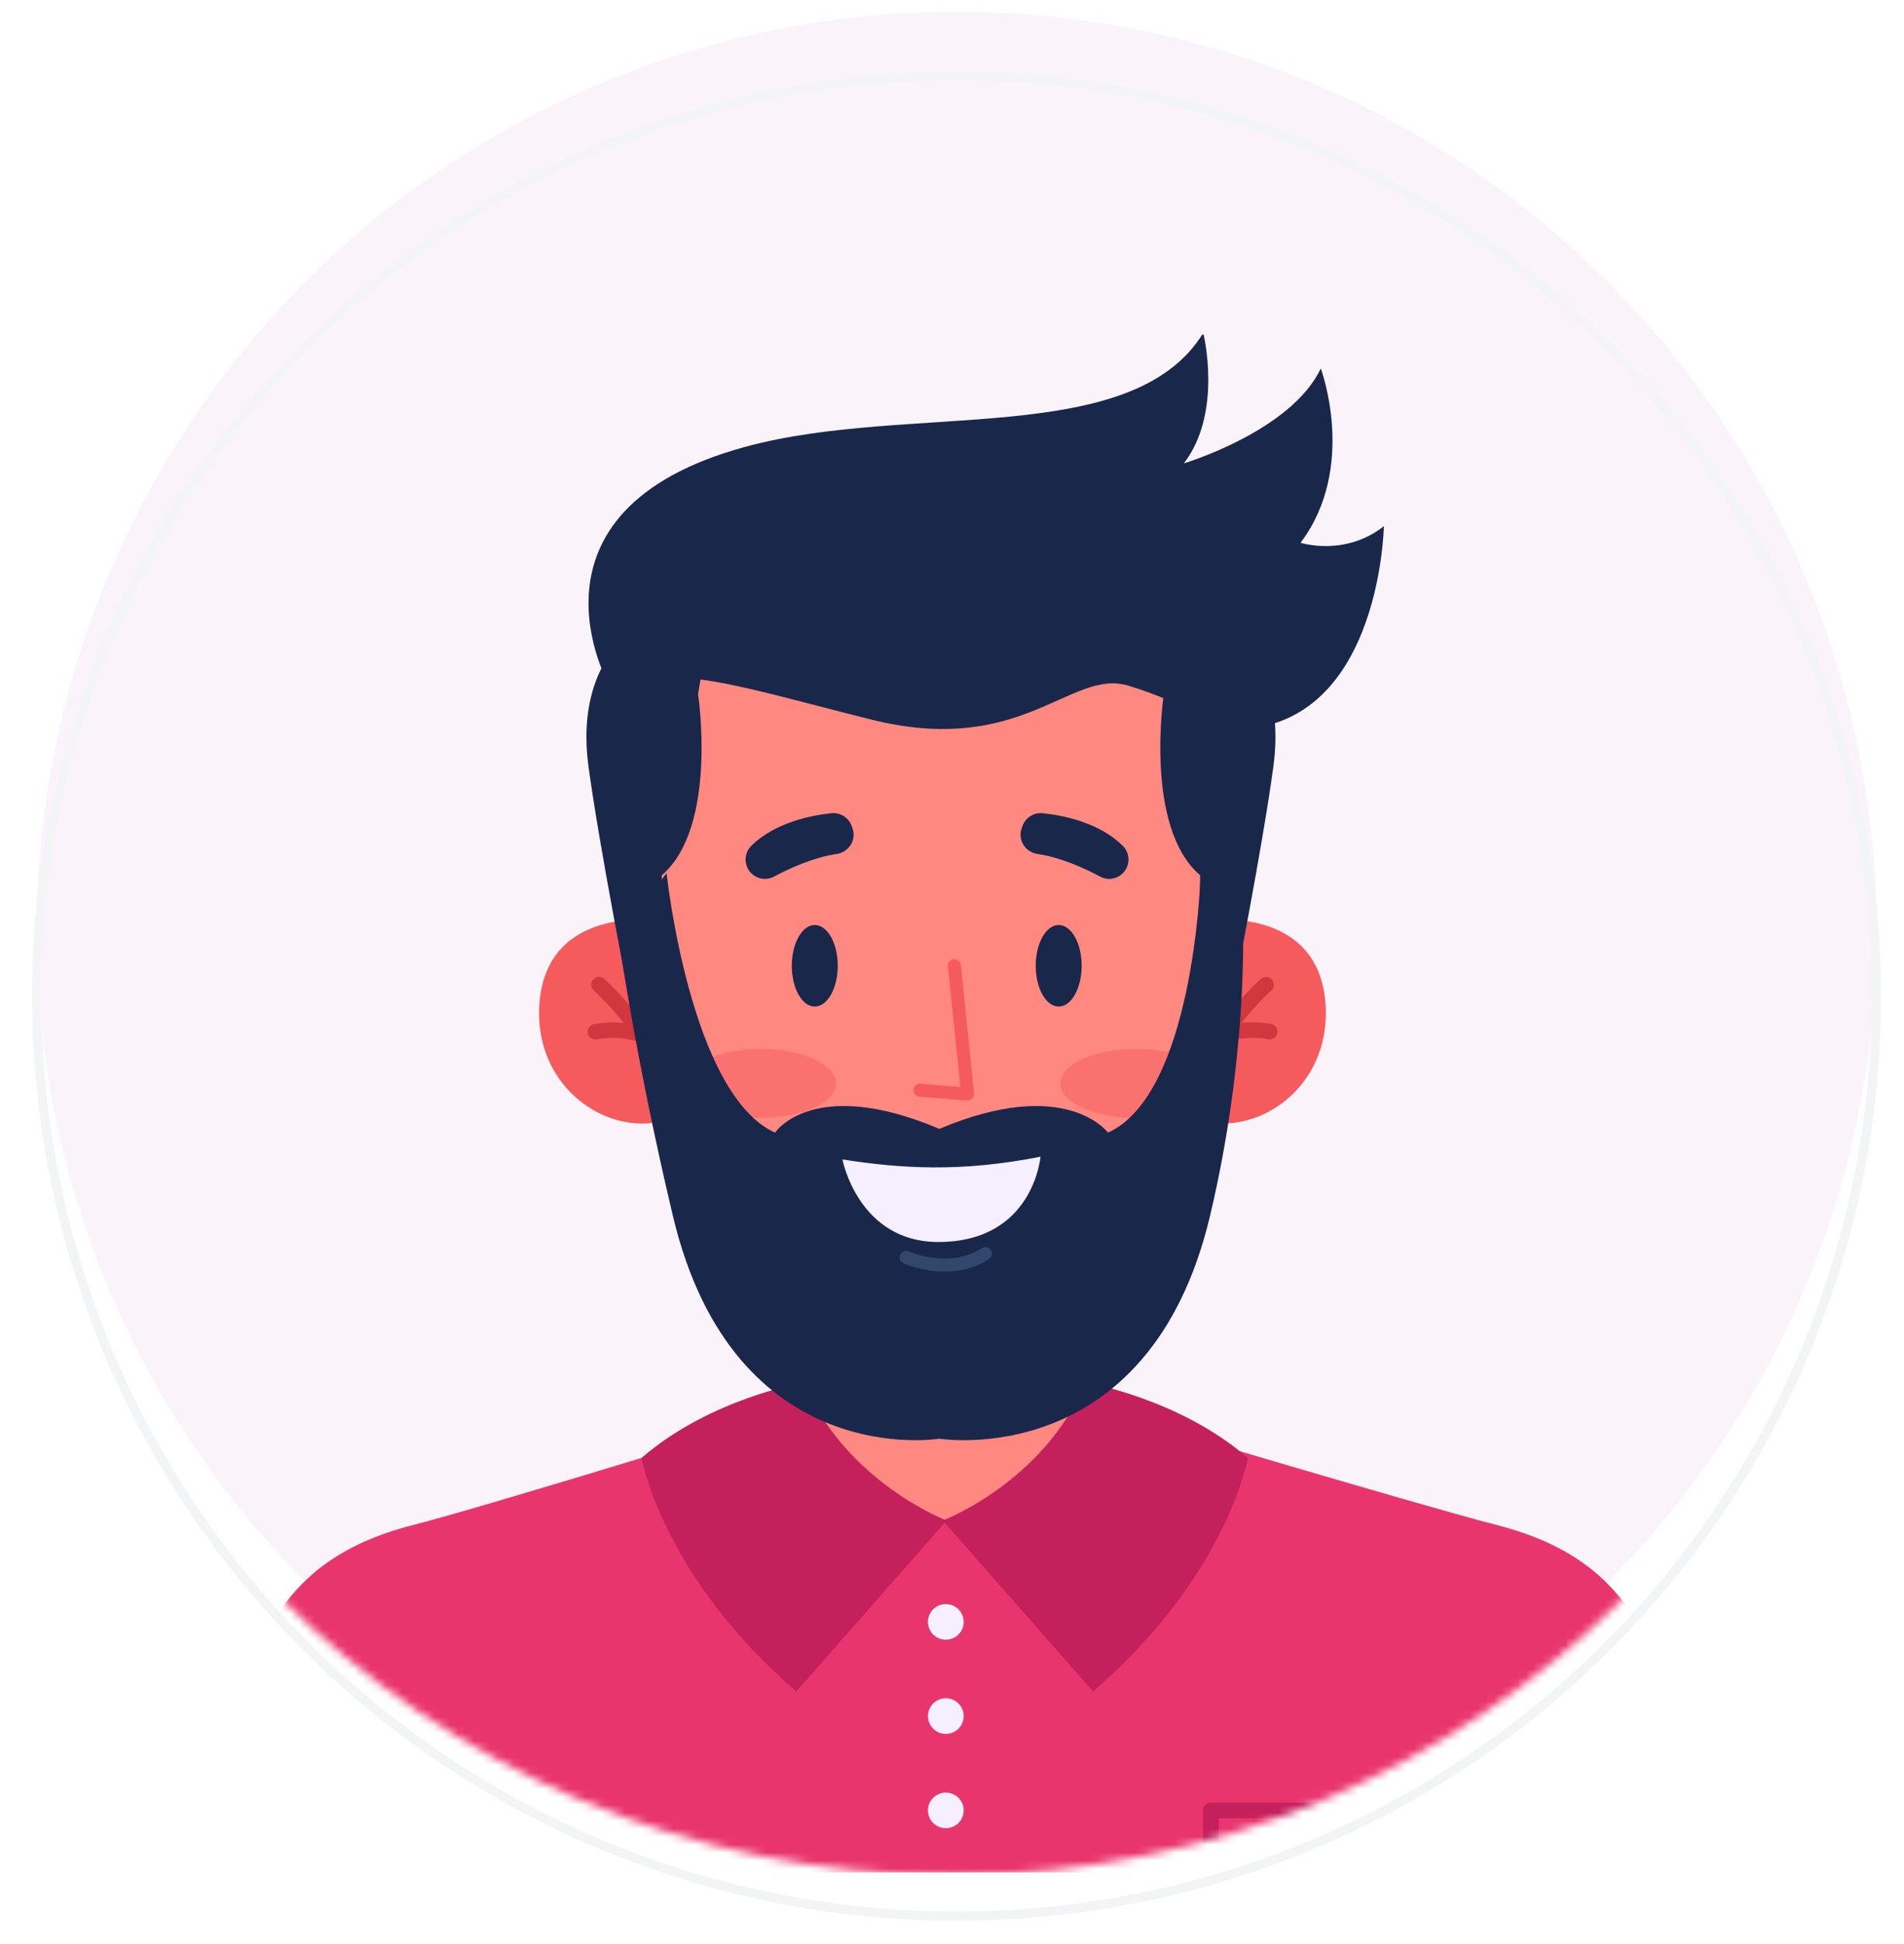 <svg width="239" height="244" viewBox="0 0 239 244" fill="none" xmlns="http://www.w3.org/2000/svg">
<g filter="url(#filter0_i_308_389)">
<circle cx="120.075" cy="124.993" r="115.478" fill="#FBF3FA"/>
</g>
<circle cx="120.075" cy="124.993" r="115.478" stroke="#F3F4F6" stroke-width="1.149"/>
<mask id="mask0_308_389" style="mask-type:alpha" maskUnits="userSpaceOnUse" x="0" y="-4" width="239" height="240">
<path d="M239 115.822C239 181.82 185.498 235.322 119.5 235.322C53.502 235.322 0 181.82 0 115.822C0 49.824 53.502 -3.678 119.5 -3.678C185.498 -3.678 239 49.824 239 115.822Z" fill="white"/>
</mask>
<g mask="url(#mask0_308_389)">
<g clip-path="url(#clip0_308_389)">
<path d="M214.885 235.127H24.86C24.86 235.127 27.41 223.09 31.044 211.002C34.678 198.914 42.189 193.848 51.919 191.372C61.636 188.883 99.993 176.999 99.993 176.999L119.758 175.424L119.872 175.411L119.987 175.424L137.814 176.846C137.814 176.846 178.097 188.883 187.813 191.372C197.543 193.861 205.054 198.914 208.688 211.002C212.322 223.09 214.885 235.127 214.885 235.127Z" fill="#E9356E"/>
<path d="M175.177 226.226H151.994C151.446 226.226 151.012 226.658 151.012 227.204V235.127H152.976V228.182H174.195V235.127H176.159V227.204C176.159 226.671 175.725 226.226 175.177 226.226Z" fill="#C4205C"/>
<path d="M118.725 205.783C119.964 205.783 120.969 204.783 120.969 203.549C120.969 202.314 119.964 201.314 118.725 201.314C117.485 201.314 116.48 202.314 116.48 203.549C116.48 204.783 117.485 205.783 118.725 205.783Z" fill="#F5EFFF"/>
<path d="M118.725 217.605C119.964 217.605 120.969 216.604 120.969 215.37C120.969 214.136 119.964 213.135 118.725 213.135C117.485 213.135 116.48 214.136 116.48 215.37C116.48 216.604 117.485 217.605 118.725 217.605Z" fill="#F5EFFF"/>
<path d="M118.725 229.439C119.964 229.439 120.969 228.438 120.969 227.204C120.969 225.97 119.964 224.969 118.725 224.969C117.485 224.969 116.48 225.97 116.48 227.204C116.48 228.438 117.485 229.439 118.725 229.439Z" fill="#F5EFFF"/>
<path d="M119.988 175.399V175.411H119.873L119.988 175.399Z" fill="#5D46C2"/>
<path d="M119.873 175.411H119.758V175.399L119.873 175.411Z" fill="#5D46C2"/>
<path d="M137.495 181.658C137.495 181.658 132.573 190.826 118.827 190.826C105.54 190.826 99.954 181.201 99.954 181.201L100.77 174.611L100.911 173.507L102.186 163.12L135.06 164.034L135.608 167.983L135.787 169.278L137.495 181.658Z" fill="#FF8881"/>
<path d="M100.898 173.507C100.898 173.507 89.179 175.475 80.534 182.966C80.534 182.966 83.071 197.708 99.954 212.284L118.827 190.826C118.827 190.826 106.203 186.052 100.898 173.507Z" fill="#C4205C"/>
<path d="M136.271 173.507C136.271 173.507 147.99 175.475 156.636 182.966C156.636 182.966 154.098 197.708 137.215 212.284L118.342 190.826C118.342 190.826 130.966 186.052 136.271 173.507Z" fill="#C4205C"/>
<path d="M135.595 167.983C128.148 174.268 116.098 176.656 100.771 174.611L100.911 173.507L102.186 163.12L135.06 164.034L135.595 167.983Z" fill="#19274B"/>
<path d="M89.83 136.1C82.472 146.322 66.647 139.414 67.718 125.853C68.7 113.55 82.497 115.505 82.497 115.505L89.83 136.1Z" fill="#F55B5D"/>
<path d="M83.058 136.367C82.612 136.367 82.217 136.062 82.102 135.618C80.674 129.802 74.591 124.355 74.54 124.304C74.132 123.949 74.094 123.327 74.464 122.92C74.821 122.514 75.446 122.476 75.854 122.844C76.121 123.085 82.446 128.736 84.028 135.148C84.155 135.668 83.836 136.202 83.313 136.329C83.224 136.354 83.135 136.367 83.058 136.367Z" fill="#D1373F"/>
<path d="M80.534 130.831C80.431 130.831 80.329 130.818 80.228 130.78C77.537 129.878 74.974 130.424 74.948 130.437C74.425 130.551 73.89 130.221 73.775 129.701C73.66 129.18 73.992 128.66 74.515 128.533C74.642 128.507 77.626 127.86 80.852 128.939C81.362 129.104 81.643 129.663 81.477 130.171C81.324 130.577 80.942 130.831 80.534 130.831Z" fill="#D1373F"/>
<path d="M144.267 136.1C151.624 146.322 167.449 139.414 166.378 125.853C165.396 113.55 151.599 115.505 151.599 115.505L144.267 136.1Z" fill="#F55B5D"/>
<path d="M151.038 136.367C150.961 136.367 150.885 136.354 150.808 136.341C150.285 136.214 149.954 135.681 150.094 135.161C151.675 128.748 158 123.098 158.268 122.857C158.676 122.501 159.288 122.539 159.658 122.933C160.015 123.339 159.977 123.949 159.581 124.317C159.518 124.368 153.448 129.802 152.02 135.63C151.879 136.062 151.484 136.367 151.038 136.367Z" fill="#D1373F"/>
<path d="M153.563 130.831C153.154 130.831 152.772 130.577 152.632 130.158C152.453 129.65 152.734 129.091 153.256 128.926C156.483 127.847 159.467 128.494 159.594 128.52C160.117 128.634 160.461 129.155 160.334 129.688C160.219 130.209 159.683 130.539 159.161 130.424C159.122 130.412 156.559 129.878 153.881 130.767C153.779 130.818 153.677 130.831 153.563 130.831Z" fill="#D1373F"/>
<path d="M79.577 100.56C79.577 100.56 75.981 122.73 85.29 144.417C93.719 164.072 104.94 170.193 116.889 170.383C130.469 170.599 158.905 162.777 154.404 98.618C151.356 55.269 83.173 56.792 79.577 100.56Z" fill="#FF8881"/>
<g opacity="0.5">
<path d="M95.504 140.303C100.716 140.303 104.94 138.365 104.94 135.973C104.94 133.582 100.716 131.643 95.504 131.643C90.293 131.643 86.068 133.582 86.068 135.973C86.068 138.365 90.293 140.303 95.504 140.303Z" fill="#F55B5D"/>
</g>
<g opacity="0.5">
<path d="M142.545 140.303C147.756 140.303 151.981 138.365 151.981 135.973C151.981 133.582 147.756 131.643 142.545 131.643C137.333 131.643 133.109 133.582 133.109 135.973C133.109 138.365 137.333 140.303 142.545 140.303Z" fill="#F55B5D"/>
</g>
<path d="M156.011 116.483C156.011 116.483 156.661 132.532 151.879 152.632C144.215 184.845 117.922 180.554 117.922 180.554C117.922 180.554 92.138 184.845 84.474 152.632C79.692 132.532 77.626 117.537 77.626 117.537L83.671 109.575C83.671 109.575 86.616 137.332 97.289 142.144C97.289 142.144 102.033 134.957 117.922 141.674C133.81 134.957 139.077 142.144 139.077 142.144C149.75 137.332 150.655 110.617 150.655 110.617L156.011 116.483Z" fill="#19274B"/>
<path d="M87.624 87.114C87.624 87.114 90.161 103.76 83.071 109.842V123.581L78.901 124.825C78.901 124.825 75.267 106.465 73.877 96.243C71.187 76.448 89.842 73.934 89.842 73.934L87.624 87.114Z" fill="#19274B"/>
<path d="M146.09 87.114C146.09 87.114 143.552 103.76 150.642 109.842V123.581L154.812 124.825C154.812 124.825 158.446 106.465 159.836 96.243C162.527 76.448 143.871 73.934 143.871 73.934L146.09 87.114Z" fill="#19274B"/>
<path d="M76.491 86.06C76.491 86.06 64.007 64.106 93.579 56.069C114.198 50.469 142.111 56.361 151.038 41.784C151.038 41.784 153.537 51.752 148.602 58.151C148.602 58.151 162.055 54.139 165.791 46.241C165.791 46.241 170.42 58.596 163.254 68.118C163.254 68.118 168.788 69.909 173.71 66.036C173.71 66.036 173.251 92.967 153.231 91.482C153.231 91.482 148.997 88.282 141.678 86.06C134.358 83.825 128.416 95.062 109.352 90.301C92.354 86.047 85.354 83.368 76.491 86.06Z" fill="#19274B"/>
<path d="M118.572 159.59C115.779 159.59 113.56 158.613 113.42 158.549C113.012 158.359 112.821 157.876 113.012 157.47C113.203 157.064 113.675 156.873 114.096 157.064C114.172 157.089 119.197 159.286 123.239 156.645C123.621 156.403 124.119 156.505 124.374 156.873C124.616 157.254 124.514 157.749 124.144 158.003C122.295 159.222 120.319 159.59 118.572 159.59Z" fill="#33476D"/>
<path d="M121.467 138.119C121.441 138.119 121.428 138.119 121.403 138.119L115.422 137.637C114.976 137.599 114.632 137.205 114.67 136.76C114.708 136.316 115.103 135.973 115.55 136.011L120.548 136.418L118.993 121.282C118.942 120.838 119.273 120.432 119.72 120.394C120.166 120.343 120.574 120.673 120.612 121.117L122.27 137.218C122.295 137.459 122.206 137.7 122.04 137.865C121.9 138.043 121.683 138.119 121.467 138.119Z" fill="#F55B5D"/>
<path d="M105.744 145.509C113.101 146.652 120.587 147.147 130.609 145.166C130.609 145.166 129.742 155.832 117.845 155.87C107.733 155.908 105.744 145.509 105.744 145.509Z" fill="#F5EFFF"/>
<path d="M105.157 121.206C105.157 124.025 103.869 126.323 102.275 126.323C100.681 126.323 99.393 124.038 99.393 121.206C99.393 118.387 100.681 116.089 102.275 116.089C103.869 116.089 105.157 118.375 105.157 121.206Z" fill="#19274B"/>
<path d="M135.774 121.206C135.774 124.025 134.486 126.323 132.892 126.323C131.298 126.323 130.01 124.038 130.01 121.206C130.01 118.387 131.298 116.089 132.892 116.089C134.486 116.089 135.774 118.375 135.774 121.206Z" fill="#19274B"/>
<path d="M97.174 110.007C99.189 108.928 102.148 107.595 105.017 107.176C106.56 106.947 107.529 105.411 107.006 103.95L106.904 103.658C106.521 102.605 105.476 101.944 104.354 102.059C101.791 102.325 97.264 103.227 94.293 106.16C93.655 106.795 93.425 107.747 93.706 108.598C94.152 110.045 95.823 110.731 97.174 110.007Z" fill="#19274B"/>
<path d="M138.082 110.007C136.067 108.928 133.109 107.595 130.24 107.176C128.697 106.947 127.728 105.411 128.25 103.95L128.352 103.658C128.735 102.605 129.781 101.944 130.903 102.059C133.466 102.325 137.993 103.227 140.951 106.16C141.589 106.795 141.818 107.747 141.538 108.598C141.104 110.045 139.421 110.731 138.082 110.007Z" fill="#19274B"/>
</g>
</g>
<defs>
<filter id="filter0_i_308_389" x="4.022" y="8.94" width="232.106" height="232.106" filterUnits="userSpaceOnUse" color-interpolation-filters="sRGB">
<feFlood flood-opacity="0" result="BackgroundImageFix"/>
<feBlend mode="normal" in="SourceGraphic" in2="BackgroundImageFix" result="shape"/>
<feColorMatrix in="SourceAlpha" type="matrix" values="0 0 0 0 0 0 0 0 0 0 0 0 0 0 0 0 0 0 127 0" result="hardAlpha"/>
<feOffset dy="-8.043"/>
<feComposite in2="hardAlpha" operator="arithmetic" k2="-1" k3="1"/>
<feColorMatrix type="matrix" values="0 0 0 0 0.754 0 0 0 0 0.742 0 0 0 0 0.742 0 0 0 0.19 0"/>
<feBlend mode="normal" in2="shape" result="effect1_innerShadow_308_389"/>
</filter>
<clipPath id="clip0_308_389">
<rect width="190" height="193" fill="white" transform="translate(25 42)"/>
</clipPath>
</defs>
</svg>
